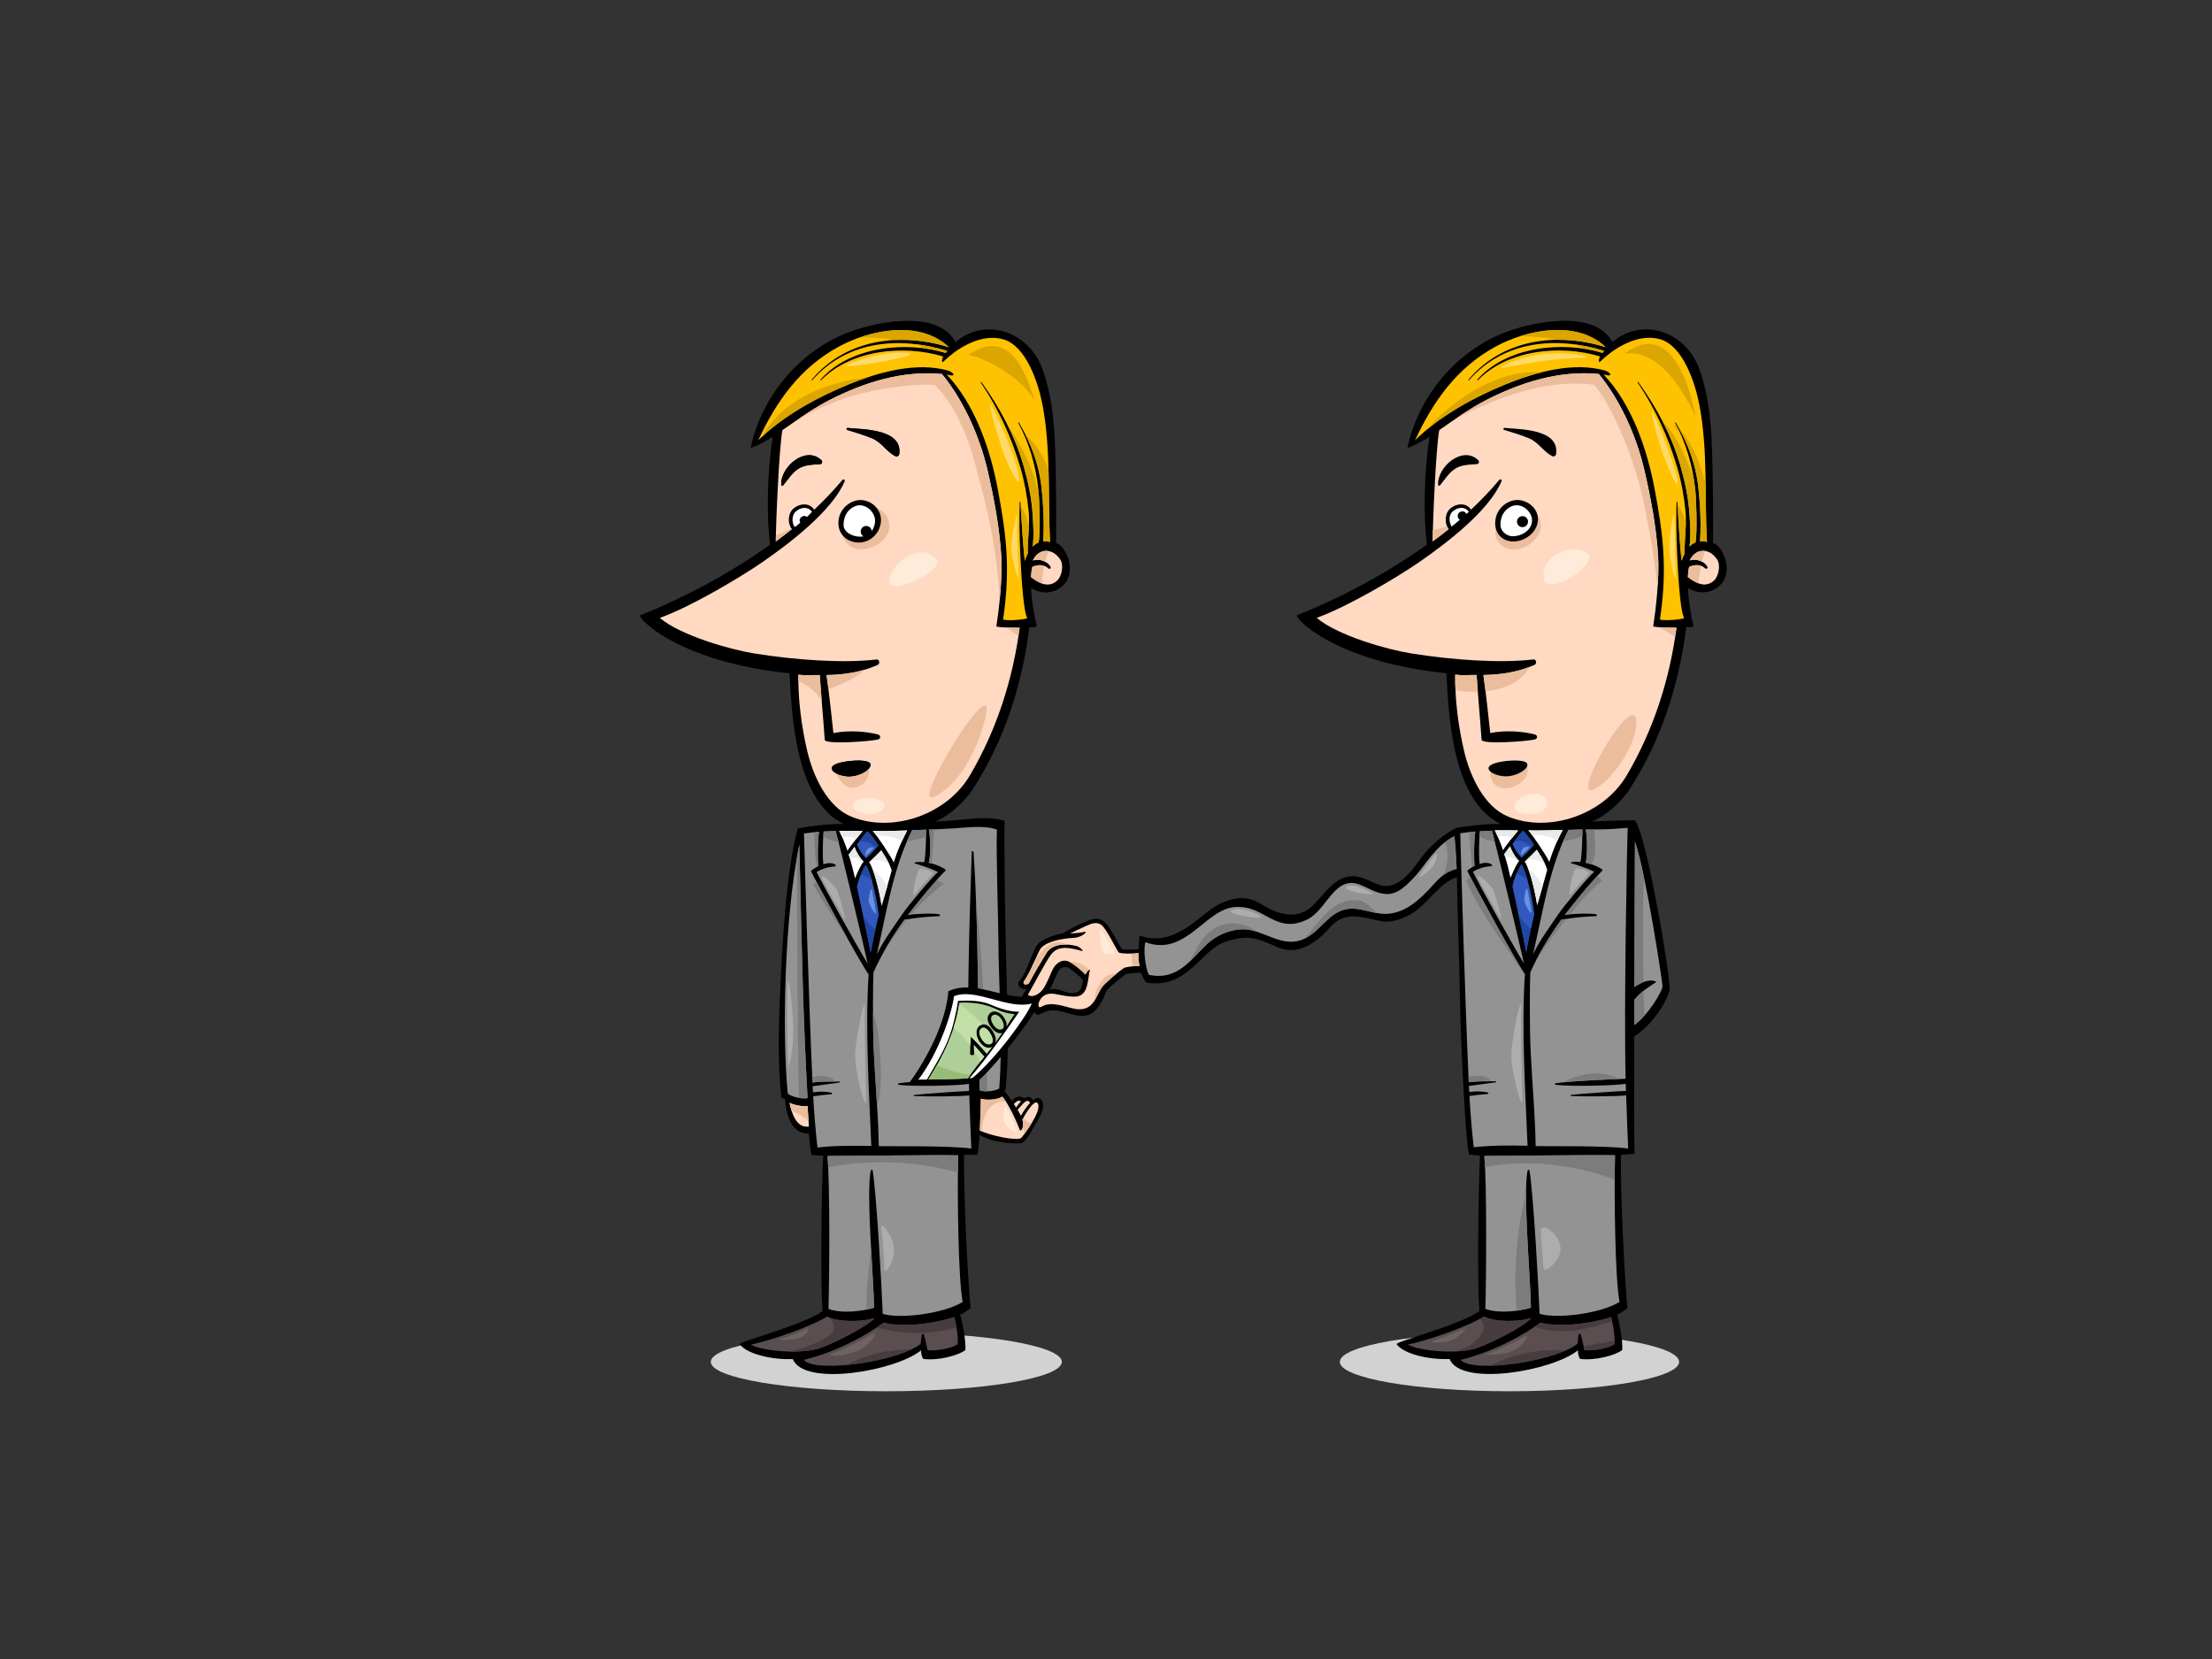 <?xml version="1.0" encoding="utf-8"?>
<!-- Generator: Adobe Illustrator 17.0.0, SVG Export Plug-In . SVG Version: 6.00 Build 0)  -->
<!DOCTYPE svg PUBLIC "-//W3C//DTD SVG 1.1//EN" "http://www.w3.org/Graphics/SVG/1.1/DTD/svg11.dtd">
<svg version="1.1" id="Layer_1" xmlns="http://www.w3.org/2000/svg" xmlns:xlink="http://www.w3.org/1999/xlink" x="0px" y="0px"
	 width="800px" height="600px" viewBox="0 0 800 600" enable-background="new 0 0 800 600" xml:space="preserve">
<rect x="0" y="0" width="800" height="600" fill="#333333" stroke="none"/>
<ellipse fill="#D2D2D2" cx="320.547" cy="492.536" rx="63.485" ry="10.633"/>
<g>
	<path d="M381.967,196.458c0.087-2.285,0.095-25.073-0.486-37.308c-0.408-8.581-1.469-17.1-4.308-25.248
		c-5.022-14.411-21.008-19.211-31.571-10.178c-6.707-12.385-30.243-7.078-40.062-3.008c-17.127,7.098-30.143,23.064-34.019,41.06
		c-0.164,0.761,5.816-2.397,7.92-3.8c-1.995,13.257-2.261,28.378-0.941,39.018c-14.253,10.192-30.839,19.136-46.988,25.525
		c-1.341,0.53,13.096,16.776,54.047,20.988c0.816,16.991,2.541,46.237,19.7,54.574c-0.01-0.002-0.021-0.002-0.031-0.002
		c-5.283-0.381-15.377,1.194-16.771,1.623c-4.272,16.151-5.631,43.58-6.274,58.379c-0.402,9.266-1.158,25.176,0.402,38.874
		c0.303,0.203,1.009,0.503,1.309,0.555c0.761,8.406,3.627,12.539,8.627,12.469c0.405,4.703,0.782,7.67,1.079,7.71
		c1.285,0.175,2.818,0.189,4.116,0.3c-0.589,10.973-1.082,46.478-0.202,56.209c-7.165,5.064-30.57,11.102-29.97,11.956
		c2.342,3.329,10.971,5.671,19.161,5.378c4.139,10.155,37.422,4.237,46.402-3.16c0.019,1.112,0.267,2.354,0.759,3.095
		c5.301,0.741,12.848-1.249,15.287-3.206c0.246-3.698-1.341-11.359-1.921-12.741c1.18-0.572,2.822-1.611,3.769-2.421
		c-0.863-9.122-2.589-40.81-2.327-55.434c1.227-0.119,3.609,0.125,4.83-0.053c0.379-1.702,0.769-6.679,0.792-7.167
		c4.255,2.879,14.218,3.63,15.704,2.749c1.486-0.881,3.419-4.93,4.579-6.806c1.193-1.93,3.314-5.155,2.496-7.593
		c-0.723-2.156-2.073-2-3.514-0.859c-0.868-1.561-2.043-1.434-3.173-0.65c-1.373-1.335-3.486-0.526-4.412,0.97
		c-0.848-1.265-1.733-2.526-2.72-3.669c-0.003-0.004-0.003-0.009-0.007-0.014c0.243-0.224,0.429-0.536,0.471-0.967
		c1.56-15.697,0.434-32.144,0.109-47.908c-0.312-15.192-0.785-44.833-0.472-48.821c-3.506-1.2-8.483-1.153-12.114-0.764
		c-4.604,0.494-8.331,0.741-12.969,1.029c4.094-1.639,10.105-6.408,13.511-11.669c11.463-17.707,17.919-37.821,20.512-58.69
		c0.744,0.036,2.023,0.264,2.638-0.352c-0.792-2.989-2.022-10.287-1.982-13.745c1.057,0.726,2.351,1.128,3.569,1.396
		c3.217,0.71,6.72-0.648,8.719-3.209C389.526,205.395,384.692,196.721,381.967,196.458z"/>
	<path fill="#FFFFFF" d="M311.996,300.537c-0.68,0.851-4.548,5.496-5.498,7.172c-0.842-2.481-1.804-4.906-2.974-7.212
		C306.202,300.447,309.315,300.514,311.996,300.537z"/>
	<path fill="#939393" d="M330.755,312.23c3.51,1.049,6.916,2.31,8.49,3.14c-2.097,1.709-10.8,12.116-13.047,15.431
		c-3.731,5.503-6.613,9.312-9.105,14.437c3.572-15.176,5.744-30.961,12.8-45.009c1.692-0.065,3.383-0.114,5.074-0.165
		c-0.056,2.324-0.071,8.863-0.712,11.79C330.859,311.451,330.553,312.17,330.755,312.23z"/>
	<path fill="#3359BF" d="M313.196,312.84c1.928,2.934,3.787,11.921,4.646,17.962c-1.113,4.62-2.278,9.662-2.942,13.769
		c-1.103-6.011-4.672-22.319-4.995-23.848C310.547,317.634,312.249,313.912,313.196,312.84z"/>
	<path fill="#FFFFFF" d="M309.702,316.561c-0.142,0.341-0.306,0.724-0.461,1.126c-0.668-2.934-1.376-5.703-2.289-8.57
		c0.819-1.073,1.396-1.945,2.081-2.839c0.656,1.861,1.885,3.966,3.246,5.27C311.261,313.13,310.428,314.828,309.702,316.561z"/>
	<path fill="#FFFFFF" d="M314.332,311.767c1.64-1.325,3.583-3.45,4.392-4.217c1.284,2.009,3.179,4.973,3.756,7.301
		c-0.572,2.054-2.915,10.438-3.628,12.708C318.542,325.122,316.666,315.489,314.332,311.767z"/>
	<path fill="#FFFFFF" d="M323.225,311.958c-0.689-1.834-6.197-10.036-7.589-11.44c3.87,0.148,10.158-0.1,12.448-0.166
		C326.128,304.072,324.501,307.782,323.225,311.958z"/>
	<path fill="#E8EBEB" d="M309.825,303.219c0.988-1.234,1.878-2.315,2.171-2.682c-2.681-0.023-5.795-0.09-8.472-0.04
		c0.367,0.723,0.682,1.476,1.009,2.22C306.268,302.435,308.171,302.583,309.825,303.219z"/>
	<path fill="#E8EBEB" d="M312.056,311.939c0.08-0.128,0.142-0.265,0.223-0.391c-1.361-1.304-2.59-3.409-3.246-5.27
		c-0.685,0.895-1.262,1.766-2.081,2.839c0.092,0.292,0.162,0.576,0.251,0.866C309.026,309.945,310.681,310.699,312.056,311.939z"/>
	<path fill="#E8EBEB" d="M321.668,312.714c-0.837-1.824-2.029-3.732-2.944-5.164c-0.689,0.653-2.198,2.287-3.644,3.578
		C317.309,310.645,319.809,311.303,321.668,312.714z"/>
	<path fill="#E8EBEB" d="M315.694,314.687c1.671,4.447,2.912,10.932,3.158,12.872c0.375-1.191,1.197-4.065,1.976-6.823
		C319.618,318.254,317.953,316.039,315.694,314.687z"/>
	<path fill="#E8EBEB" d="M317.211,302.212c2.895-0.109,6.331,0.421,9.011,1.961c0.587-1.283,1.196-2.556,1.862-3.822
		c-2.29,0.067-8.578,0.314-12.448,0.166c0.3,0.303,0.8,0.935,1.392,1.739C317.089,302.242,317.14,302.215,317.211,302.212z"/>
	<path fill="#3359BF" d="M317.687,305.742c-1.148,1.42-3.04,3.502-4.518,4.662c-1.361-1.472-2.498-3.053-3.246-4.969
		c1.129-1.491,2.501-3.435,3.778-4.833C314.63,301.369,316.976,304.597,317.687,305.742z"/>
	<path fill="#2047A1" d="M315.369,335.11c-1.239-1.146-2.268-2.384-3.165-3.695c1.045,4.902,2.159,10.239,2.696,13.156
		c0.413-2.553,1.026-5.469,1.693-8.418C316.159,335.813,315.748,335.459,315.369,335.11z"/>
	<path fill="#2047A1" d="M315.364,318.509c-0.675-2.452-1.416-4.524-2.168-5.669c-0.5,0.567-1.211,1.883-1.866,3.447
		C312.795,316.538,314.159,317.369,315.364,318.509z"/>
	<path fill="#2047A1" d="M316.958,306.607c0.257-0.299,0.516-0.602,0.729-0.865c-0.711-1.144-3.057-4.373-3.987-5.141
		c-0.999,1.095-2.053,2.518-3.007,3.801C312.913,303.953,315.162,304.954,316.958,306.607z"/>
	<path fill="#939393" d="M297.883,300.729c1.454-0.088,2.909-0.159,4.365-0.198c2.478,9.267,10.128,41.451,11.579,48.013
		c-4.268-6.967-16.594-29.208-18.484-33.182c2.144-1.261,4.35-1.837,6.561-2.019c1.396-0.115-0.82-2.019-4.1-0.756
		C297.423,310.065,297.55,303.821,297.883,300.729z"/>
	<path fill="#939393" d="M295.654,415.016c-0.714-6.17-1.2-12.351-1.553-18.541c2.2-0.313,4.4-0.564,6.623-0.733
		c0.266-0.02,0.306-0.466,0.042-0.527c-2.237-0.525-4.491-0.494-6.744-0.184c-0.039-0.729-0.085-1.46-0.12-2.189
		c3.458-0.465,6.564-0.915,9.706-1.324c0.234-0.03,0.209-0.367-0.027-0.365c-3.169,0.022-6.547-0.086-9.735,0.361
		c-1.355-29.832-2.818-81.095-3.078-90.073c1.825-0.268,3.649-0.463,5.474-0.606c-0.523,2.859-0.585,9.861-0.27,12.376
		c-0.842,0.421-2.29,1.392-2.66,1.834c0.958,2.336,18.85,35.03,20.829,37.344c-1.256,20.092,0.189,42.64,0.979,62.075
		C308.593,414.325,302.034,414.287,295.654,415.016z"/>
	<path fill="#5A4E51" d="M271.611,486.29c5.671-1.123,20.686-5.968,27.491-10.109c4.517,2.145,12.906,1.88,17.189,0.5
		c-2.766,3.199-15.055,9.331-20.271,11.088C287.429,490.082,274.323,488.128,271.611,486.29z"/>
	<path fill="#5A4E51" d="M346.379,486.128c-2.281,1.641-7.951,2.505-10.937,2.2c-0.06-0.748-0.947-4.518-1.318-5.661
		c-0.117-0.361-0.703-0.324-0.747,0.065c-0.119,1.021-0.329,2.168-0.405,3.305c-8.354,6.405-37.939,10.731-42.298,5.786
		c11.263-2.697,22.603-8.739,28.822-13.429c9.314,2.102,21.143-0.535,25.599-2.035C345.824,478.524,346.563,483.332,346.379,486.128
		z"/>
	<path fill="#493C3F" d="M299.102,476.181c-0.013,0.008-0.027,0.014-0.037,0.021c3.523,2.127,3.609,5.51-0.639,7.805
		c-4.207,2.275-8.652,4.016-13.286,4.791c3.735,0.109,7.629-0.154,10.88-1.029c5.216-1.756,17.505-7.889,20.271-11.088
		C312.008,478.061,303.618,478.326,299.102,476.181z"/>
	<path fill="#493C3F" d="M343.089,480.852c0.958-0.217,1.91-0.452,2.856-0.701c-0.24-1.498-0.544-2.882-0.85-3.792
		c-4.456,1.5-16.284,4.137-25.599,2.035c-0.796,0.601-1.681,1.224-2.634,1.861C325.677,482.168,334.137,482.874,343.089,480.852z"/>
	<path fill="#493C3F" d="M329.521,488.052c-8.271-0.179-16.214,1.899-23.659,5.644C314.078,492.974,323.613,490.836,329.521,488.052
		z"/>
	<path fill="#939393" d="M319.245,475.144c-0.304-9.047-2.272-43.715-3.636-51.817c-0.062-0.371-0.616-0.277-0.687,0.047
		c-1.777,8.035,1.188,41.349,1.197,49.588c-3.954,1.244-11.597,2.231-16.47,0.434c0.312-10.901,0.56-44.803-0.378-55.306
		c9.571-0.036,38.401-0.415,47.261-0.251c-0.34,13.221-0.01,44.66,1.634,53.043C340.862,475.335,324.865,477.041,319.245,475.144z"
		/>
	<path fill="#FFD9C2" d="M372.457,398.694c0.039,0.059,0.088,0.098,0.133,0.14c-1.262,1.322-2.503,3.173-3.366,4.714
		c-0.355-0.756-0.779-1.478-1.218-2.183c0.601-0.68,1.198-1.367,1.82-2.022C370.565,398.564,371.665,397.468,372.457,398.694z"/>
	<path fill="#FFD9C2" d="M367.637,398.401c0.614-0.415,1.088-0.396,1.613-0.109c-0.686,0.724-1.305,1.573-1.756,2.27
		c-0.083-0.129-0.164-0.265-0.248-0.392c-0.192-0.29-0.388-0.586-0.581-0.881C366.964,398.965,367.272,398.648,367.637,398.401z"/>
	<path fill="#FFD9C2" d="M368.772,408.529c0.422,1.133,1.766-0.946,0.995-3.615c0.444-0.946,4.32-7.814,5.556-5.863
		c1.649,2.602-5.02,11.433-5.935,12.451c-1.185,1.318-11.341-0.764-15.022-2.651c0.172-3.826,0.303-7.655,0.377-11.49
		c1.539,0.509,5.387,0.634,7.785-0.753C365.113,399.76,367.791,405.909,368.772,408.529z"/>
	<path fill="#939393" d="M344.536,299.612c5.184-0.274,11.263-1.265,16.013,0.428c-0.337,8.424,0.476,31.494,0.527,39.791
		c0.112,17.878,1.669,35.99,0.314,53.811c-1.388,1.008-5.396,1.42-7.073,0.661c-0.761-28.344-0.286-57.594-2.233-86.178
		c-0.028-0.425-0.634-0.381-0.648,0.03c-0.906,27.138-1.744,54.694-1.075,82.017c-4.74,0.124-20.438,0.81-25.398,1.643
		c-0.289,0.048-0.269,0.457,0.013,0.5c5.002,0.764,22.229,0.303,25.438-0.324c0.023,0.858,0.061,1.712,0.086,2.569
		c-3.093,0.101-16.395,1.01-19.919,1.448c-0.21,0.027-0.246,0.371-0.017,0.385c3.52,0.215,16.929,0.204,19.991-0.226
		c0.184,5.802,0.683,18.586,0.734,19.214c-7.75-1.082-30.115-0.773-33.467-0.856c-0.153-11.415-1.257-22.745-1.801-34.148
		c-0.452-9.465-0.303-25.4-0.125-28.659c2.899-6.598,6.949-13.22,11.177-19.074c4.565-0.828,9.804-1.241,12.532-1.278
		c0.401-0.006,0.482-0.627,0.078-0.706c-2.421-0.474-9.874-0.121-11.347,0.284c2.253-2.968,9.589-12.113,13.689-16.147
		c0.421-0.415-3.85-2.462-6.149-2.739c0.714-1.672,0.657-10.07,0.037-12.022C338.805,299.953,341.644,299.764,344.536,299.612z"/>
	<path fill="#7C7C7C" d="M334.923,302.478c0.02-0.987,0.031-1.831,0.045-2.413c-1.691,0.051-3.383,0.1-5.074,0.165
		c-0.671,1.335-1.285,2.69-1.872,4.053C330.387,303.976,332.704,303.431,334.923,302.478z"/>
	<path fill="#7C7C7C" d="M303.274,304.498c-0.396-1.564-0.745-2.919-1.026-3.966c-1.456,0.039-2.911,0.109-4.365,0.198
		c-0.055,0.512-0.102,1.129-0.144,1.782C299.278,303.542,301.217,304.147,303.274,304.498z"/>
	<path fill="#7C7C7C" d="M294.586,300.991c-0.025,0.935-0.047,1.872-0.09,2.808c0.295,3.237,0.135,6.544,1.004,9.67
		c0.168-0.097,0.33-0.187,0.472-0.257c-0.315-2.515-0.253-9.517,0.27-12.376C295.691,300.879,295.138,300.937,294.586,300.991z"/>
	<path fill="#7C7C7C" d="M293.77,389.567c0.026,0.648,0.046,1.298,0.076,1.947c2.685-0.376,5.499-0.361,8.215-0.359
		C300.201,388.675,296.615,388.909,293.77,389.567z"/>
	<path fill="#7C7C7C" d="M294.084,319.968c0.02,0.029,0.047,0.043,0.065,0.076c3.722,6.69,8.176,12.954,12.359,19.372
		c-4.041-7.215-8.654-15.664-11.227-20.516C294.869,319.24,294.476,319.603,294.084,319.968z"/>
	<path fill="#7C7C7C" d="M346.432,424.122c0.02-2.357,0.053-4.491,0.1-6.284c-8.86-0.164-37.69,0.216-47.261,0.251
		c0.097,1.085,0.181,2.431,0.254,3.965C314.923,419.416,331.369,419.683,346.432,424.122z"/>
	<path fill="#7C7C7C" d="M314.521,456.371c-0.608,5.725-1.282,11.509-1.14,17.266c1.012-0.205,1.96-0.431,2.738-0.676
		c-0.005-3.739-0.617-12.643-1.119-22.003C314.859,452.764,314.713,454.569,314.521,456.371z"/>
	<path fill="#7C7C7C" d="M337.051,312.3c0.114-4.12,0.564-8.226,0.721-12.344c-0.62,0.025-1.236,0.062-1.86,0.079
		c0.62,1.952,0.677,10.349-0.037,12.022C336.228,312.1,336.63,312.188,337.051,312.3z"/>
	<path fill="#7C7C7C" d="M341.421,319.634c-0.885-0.455-1.756-0.94-2.659-1.353c-3.96,4.454-8.693,10.38-10.426,12.663
		c0.247-0.068,0.672-0.134,1.201-0.195C333.13,326.588,337.087,322.799,341.421,319.634z"/>
	<path fill="#7C7C7C" d="M328.078,332.477c-0.337,0.056-0.674,0.109-1.005,0.168c-2.816,3.9-5.544,8.142-7.916,12.487
		C321.825,340.762,324.795,336.474,328.078,332.477z"/>
	<path fill="#7C7C7C" d="M318.55,386.226c-0.245-6.735-0.799-14.529-2.823-20.092c0.017,4.929,0.101,10.179,0.294,14.244
		c0.31,6.5,0.789,12.977,1.183,19.459C318.55,397.081,318.713,390.751,318.55,386.226z"/>
	<path fill="#7C7C7C" d="M328.914,391.352c5.876-0.538,14.98-0.961,19.713-1.124C342.628,387.289,334.842,388.266,328.914,391.352z"
		/>
	<path fill="#7C7C7C" d="M352.972,325.336c0.9,23.034,0.738,46.289,1.346,68.968c0.668,0.302,1.709,0.413,2.805,0.378
		C356.248,371.536,355.595,348.341,352.972,325.336z"/>
	<path fill="#FFD9C2" d="M350.76,280.458c-8.392,14.228-27.982,20.937-42.848,14.908c-8.74-3.545-13.86-14.703-16.008-23.915
		c-2.029-8.697-3.284-18.319-3.174-27.432c2.94,0.343,4.791,0.06,7.742,0.115c0.448,6.844,1.335,16.403,1.808,23.458
		c0.112,1.69,16.221,0.597,19.295-0.155c1.014-0.248,1.008-1.51,0.01-1.779c-3.979-1.069-10.533-1.681-16.177-0.521
		c-0.361-3.723-1.939-17.748-2.482-20.999c6.498-0.101,12.845-1.109,18.511-3.667c0.929-0.419,0.628-2.081-0.401-1.96
		c-11.929,1.41-28.818,0.284-44.356-2.197c-8.165-1.302-26.328-6.325-34.053-12.838c11.512-4.133,29.326-14.836,36.695-19.895
		c10.132-6.959,25.69-18.833,30.174-29.543c0.209-0.494-0.468-0.878-0.814-0.463c-3.196,3.815-6.626,7.391-10.228,10.779
		c-1.827-2.819-5.457-2.148-7.414-0.494c-2.148,1.816-2.265,5.346-0.681,7.535c-1.888,1.521-3.82,2.99-5.781,4.421
		c0.031-6.913,1.197-33.893,2.385-40.243c5.653-3.917,11.216-7.973,17.443-11.112c12.582-6.341,26.234-10.55,40.256-9.197
		c7.334,8.85,13.528,21.865,16.567,35.092c2.281,9.923,4.253,20.298,4.893,30.668c0.512,8.314-0.903,19.867-1.773,25.582
		c2.052,0.422,7.713,0.437,8.419,0.41C366.301,245.813,360.404,264.11,350.76,280.458z"/>
	<path fill="#FFC200" d="M354.701,138.326c6.344,9.399,11.172,19.876,14.34,30.754c1.484,5.095,2.427,10.315,2.963,15.589
		c0.53,5.234-0.404,10.39-0.31,15.546c-0.431,0.831-0.775,1.733-1.063,2.655c-0.103-0.861-0.199-1.716-0.274-2.548
		c-0.555-6.231-0.938-12.451-1.297-18.698c-0.01-0.183-0.277-0.176-0.281,0.006c-0.106,5.479-0.106,11.723,0.201,18.068
		c0.181,3.737,0.867,20.965,2.566,23.894c-1.645,0.57-6.865,0.979-8.769,0.5c2.823-18.971,1.02-31.354-1.884-47.016
		c-2.648-14.276-8.223-30.84-18.522-41.634c4.169,1.149,2.195-0.929,0.501-1.412c-11.365-3.24-25.168,0.539-36.242,5.107
		c-11.282,4.652-23.574,11.315-32.42,20.125c6.49-13.985,14.911-26.018,28.812-33.71c11.587-6.414,29.741-9.938,40.159,0.027
		c-17.583-5.471-37.35-2.969-49.657,11.788c-0.106,0.128,0.075,0.309,0.187,0.183c12.541-14.353,31.559-16.009,48.875-10.642
		c-0.192,0.243-0.379,0.494-0.567,0.747c-14.595-4.474-34.908-2.252-45.305,9.71c-0.115,0.131,0.072,0.315,0.193,0.189
		c10.802-11.068,29.813-12.983,44.227-8.617c-0.013,0.02-0.028,0.039-0.041,0.059c-0.401,0.64-0.6,2.37-0.003,1.884
		c0.253-0.206,2.812-2.812,6.241-4.923c3.428-2.111,9.356-4.947,15.464-3.252c8.27,2.292,12.694,15.597,14.249,23.742
		c3.169,16.611,1.844,34.281,2.747,49.578c-0.906-0.262-1.741-0.327-2.518-0.252c0.561-6.957-0.203-16.224-0.671-20.144
		c-0.971-8.152-3.963-15.742-8.102-22.802c-0.086-0.144-0.306-0.015-0.225,0.132c4.093,7.514,6.328,15.605,7.279,24.082
		c0.39,3.485,0.784,15.202,0.105,19.137c-0.817,0.34-1.55,0.857-2.192,1.518c0.56-3.904,0.216-8.223-0.017-11.871
		c-0.373-5.823-1.612-11.568-3.21-17.168c-3.152-11.037-8.614-21.2-15.305-30.468C354.834,138.046,354.603,138.179,354.701,138.326z
		"/>
	<path fill="#DBA600" d="M342.587,126.907c-3.848-1.193-7.78-2.014-11.706-2.451c0.638,0.207,1.275,0.416,1.888,0.683
		c0.602,0.263,1.157,0.577,1.71,0.894c2.616,0.36,5.159,0.892,7.54,1.621C342.208,127.401,342.396,127.15,342.587,126.907z"/>
	<path fill="#DBA600" d="M275.415,158.151c8.742-8.251,20.424-14.562,31.216-19.013c2.402-0.991,4.939-1.939,7.546-2.792
		C298.556,138.43,283.507,143.981,275.415,158.151z"/>
	<path fill="#DBA600" d="M350.152,128.392c7.689,1.255,20.091,9.241,24.119,16.698C369.042,127.717,362.126,120.296,350.152,128.392
		z"/>
	<path fill="#DBA600" d="M369.145,182.994c0.337,5.787,0.698,11.553,1.213,17.327c0.075,0.832,0.172,1.687,0.274,2.548
		c0.288-0.923,0.633-1.824,1.063-2.655c-0.061-3.354,0.309-6.709,0.431-10.084C371.505,187.558,370.573,185.08,369.145,182.994z"/>
	<path fill="#DBA600" d="M370.234,163.52c-1.657-3.116-3.65-7.016-6.116-10.344c2.502,4.952,4.59,10.109,6.123,15.477
		c1.598,5.6,2.838,11.345,3.21,17.168c0.233,3.648,0.577,7.967,0.017,11.871c0.643-0.661,1.375-1.179,2.192-1.518
		c0.625-3.621,0.341-13.815-0.011-18.139C374.321,173.024,372.668,168.093,370.234,163.52z"/>
	<path fill="#DBA600" d="M370.839,157.157c2.909,5.81,4.987,11.956,5.764,18.469c0.468,3.92,1.232,13.186,0.671,20.144
		c0.776-0.075,1.612-0.01,2.518,0.252c-0.488-8.282-0.327-17.259-0.577-26.385C377.389,164.85,374.682,160.541,370.839,157.157z"/>
	<path fill="#DBA600" d="M322.62,122.791c0.452,0.06,0.91,0.129,1.368,0.193c6.386-0.27,12.926,0.644,19.194,2.595
		c-8.268-7.908-21.399-7.307-32.262-3.524C314.736,121.955,318.606,122.256,322.62,122.791z"/>
	<path fill="#FFD9C2" d="M382.3,210.015c-3.172,2.846-6.691,0.793-9.424-1.289c0.047-1.291,0.192-2.532,0.466-3.695
		c1.901-0.826,4.201-1.016,5.764,0.522c0.37,0.364,1.106,0.051,0.844-0.497c-0.946-1.989-4.049-3.146-6.422-2.354
		c0.309-0.605,1.493-2.814,3.692-3.343c2.198-0.527,4.532,0.426,6.242,2.99C384.81,204.371,384.02,208.473,382.3,210.015z"/>
	<path fill="#EBBD9C" d="M369.905,407.505c0.214,0.876,0.384,1.764,0.532,2.655c0.708-0.956,1.642-2.289,2.525-3.726
		c-1.069-0.553-2.043-1.26-2.899-2.081c-0.135,0.245-0.245,0.452-0.296,0.561C370.053,405.904,370.046,406.812,369.905,407.505z"/>
	<path fill="#EBBD9C" d="M358.901,399.782c1.446-1.088,3.273-1.724,4.947-1.31c-0.438-0.681-0.88-1.327-1.321-1.865
		c-2.398,1.388-6.246,1.262-7.785,0.753c-0.074,3.836-0.205,7.664-0.377,11.49c0.257,0.132,0.552,0.265,0.867,0.396
		C355.083,405.849,356.148,401.854,358.901,399.782z"/>
	<path fill="#EBBD9C" d="M338.189,139.25c10.712,11.159,14.009,26.358,17.705,40.946c3.125,12.337,5.148,24.768,5.596,37.377
		c0.55-5.371,0.941-11.541,0.632-16.544c-0.639-10.371-2.612-20.745-4.893-30.668c-3.038-13.227-9.233-26.242-16.567-35.092
		c-14.022-1.353-27.675,2.856-40.256,9.197c-4.047,2.041-7.806,4.479-11.5,7.006c4.972-2.785,10.21-5.109,15.452-7.016
		C314.302,140.835,330.258,138.529,338.189,139.25z"/>
	<path fill="#EBBD9C" d="M297.165,253.324c-0.265-3.274-0.515-6.449-0.694-9.189c-2.951-0.055-4.802,0.228-7.742-0.115
		c-0.009,0.785,0.005,1.579,0.016,2.371C292.084,247.69,295,250.236,297.165,253.324z"/>
	<path fill="#EBBD9C" d="M310.714,284.356c3.006-1.509,3.879-4.485,3.773-7.56c-4.256,0.429-8.479,1.269-12.749,1.527
		C303.003,282.047,306.345,286.548,310.714,284.356z"/>
	<path fill="#EBBD9C" d="M280.578,195.819c1.961-1.431,3.893-2.9,5.781-4.421c-0.053-0.074-0.087-0.159-0.137-0.234
		c-1.828,0.911-3.699,1.707-5.61,2.377C280.592,194.438,280.581,195.208,280.578,195.819z"/>
	<path fill="#EBBD9C" d="M305.404,186.692c-2.654,5.145-0.328,12.39,6.684,11.969c4.787-0.287,10.701-4.481,9.373-9.989
		C319.75,181.576,309.491,181.945,305.404,186.692z"/>
	<path fill="#EBBD9C" d="M298.925,244.139c0.159,0.953,0.409,2.846,0.689,5.12c4.579-1.747,9.693-3.709,13.321-7.112
		C308.493,243.487,303.751,244.064,298.925,244.139z"/>
	<path fill="#EBBD9C" d="M368.307,229.997c0.151-0.993,0.331-1.979,0.462-2.976c-0.427,0.016-2.663,0.014-4.819-0.081
		C365.43,227.931,366.867,228.978,368.307,229.997z"/>
	<path fill="#EBBD9C" d="M377.621,204.648c-1.355-0.463-2.916-0.21-4.279,0.382c-0.274,1.163-0.419,2.404-0.466,3.695
		c1.246,0.95,2.654,1.887,4.118,2.362C376.984,208.936,377.19,206.755,377.621,204.648z"/>
	<path fill="#EBBD9C" d="M377.973,203.156c0.354-1.328,0.803-2.615,1.372-3.827c-0.706-0.138-1.423-0.138-2.126,0.03
		c-2.199,0.529-3.383,2.738-3.692,3.343C374.957,202.224,376.645,202.464,377.973,203.156z"/>
	<path d="M306.585,154.773c-0.475-0.045-0.585,0.585-0.134,0.722c2.992,0.907,5.997,1.818,8.894,3.006
		c3.591,1.474,5.245,4.905,8.584,6.517c0.574,0.28,1.211-0.212,1.291-0.782C326.486,155.127,312.277,155.324,306.585,154.773z"/>
	<path d="M297.081,166.446c-5.63-5.411-14.853,2.325-14.535,8.908c0.016,0.334,0.454,0.459,0.662,0.215
		c1.82-2.113,3.076-4.454,5.496-6.014c2.313-1.494,5.238-1.494,7.901-1.69C297.329,167.811,297.579,166.923,297.081,166.446z"/>
	<path d="M314.394,275.781c-1.996-1.493-12.466-0.531-13.492,1.631c-0.811,1.715,3.267,3.591,6.763,3.351
		C312.17,280.458,316.264,277.181,314.394,275.781z"/>
	<path fill="#FFEBD9" d="M321.709,210.604c0-7.223,11.75-15.05,17.016-8.203C341.764,206.349,321.709,215.465,321.709,210.604z"/>
	<path fill="#FFEBD9" d="M310.468,289.303c4.253-2.127,12.762,0.608,8.204,3.949C314.113,296.593,304.39,292.341,310.468,289.303z"
		/>
	<path fill="#FFEBD9" d="M364.221,401.027c1.236,2.199,2.889,6.173,3.414,7.88c0.502,1.632-3.94-1.183-4.465-3.153
		C362.645,403.785,363.039,398.927,364.221,401.027z"/>
	<path fill="#ADADAD" d="M297.553,318.274c1.359,2.77,6.454,11.428,7.718,13.951c1.263,2.525-1.633-8.311-2.523-10.241
		C301.858,320.054,295.55,314.192,297.553,318.274z"/>
	<path fill="#ADADAD" d="M337.262,316.194c-1.427,1.543-4.676,4.824-6.383,7.272c-1.707,2.449,0.667-9.426,1.928-9.351
		C334.069,314.19,338.153,315.229,337.262,316.194z"/>
	<path fill="#ADADAD" d="M312.801,364.193c-0.259,8.311,0.321,27.939,0.48,33.526c0.159,5.588-4.47-10.697-3.991-17.242
		C309.769,373.932,312.96,359.083,312.801,364.193z"/>
	<path fill="#ADADAD" d="M348.563,363.399c-0.165,3.83-0.318,9.897-0.478,11.813c-0.161,1.916-7.664-1.116-7.504-3.511
		C340.74,369.306,348.722,359.727,348.563,363.399z"/>
	<path fill="#ADADAD" d="M318.708,444.338c0.824,6.046,0.958,11.336,1.118,14.529c0.129,2.571,3.83-2.395,3.511-7.185
		C323.018,446.894,318.23,440.826,318.708,444.338z"/>
	<path fill="#FFDA66" d="M306.515,131.846c4.429-2.013,13.724-4.855,21.758-4.184C336.307,128.332,300.993,134.356,306.515,131.846z
		"/>
	<path fill="#FFDA66" d="M359.075,147.585c2.192,4.255,8.202,17.24,9.373,24.436c1.171,7.197-4.688-5.19-6.361-10.545
		C360.414,156.121,356.229,142.061,359.075,147.585z"/>
	<path fill="#FFDA66" d="M367.944,187.09c-0.224,5.184,0.167,16.236,0.502,20.754c0.335,4.518-2.677-5.691-2.677-10.21
		C365.769,193.114,368.111,183.241,367.944,187.09z"/>
	<path fill="#6594E0" d="M313.292,309.359c0.764-0.655,2.368-2.134,2.605-2.607c0.237-0.472-1.539-0.355-2.131,0.237
		C313.174,307.581,312.463,310.07,313.292,309.359z"/>
	<path fill="#6594E0" d="M315.4,322.165c0.321,1.686,1.205,6.027,1.407,7.834c0.201,1.807-2.611-2.812-2.611-4.318
		C314.195,324.174,314.998,320.055,315.4,322.165z"/>
	<path fill="#6E6361" d="M301.135,489.469c3.47-1.085,11.701-5.485,14.383-7.071c2.681-1.585-0.365,3.656-4.266,5.607
		C305.157,491.053,297.235,490.688,301.135,489.469z"/>
	<path fill="#6E6361" d="M282.485,484.227c2.454-0.68,7.803-2.925,9.387-3.656c1.584-0.731-0.245,2.56-3.048,3.413
		C286.021,484.837,280.29,484.836,282.485,484.227z"/>
	<path fill="#EBBD9C" d="M356.226,260.262c-2.791,10.763-8.78,23.15-18.36,27.939C328.287,292.99,361.814,238.709,356.226,260.262z"
		/>
</g>
<path fill="#939393" d="M289.09,305.469c0.3,14.334,1.124,47.084,1.305,52.962c0.321,10.425,0.968,25.918,1.67,38.693
	c-2.034,0.463-5.946-0.46-7.164-1.678C282.875,374.356,283.548,332.506,289.09,305.469z"/>
<path fill="#7C7C7C" d="M290.396,358.43c-0.181-5.877-1.005-38.628-1.305-52.962c-0.324,1.584-0.631,3.224-0.923,4.903
	c0.176,6.941,0.181,72.652,0.779,86.691c1.146,0.199,2.288,0.249,3.119,0.06C291.364,384.348,290.717,368.856,290.396,358.43z"/>
<path fill="#FFD9C2" d="M285.541,398.851c2.082,0.949,4.905,1.411,6.525,1.111c0.154,2.674,0.326,5.199,0.499,7.47
	C288.024,408.093,286.336,402.676,285.541,398.851z"/>
<path fill="#EBBD9C" d="M292.413,405.365c-0.12-1.704-0.238-3.512-0.347-5.402c-1.62,0.3-4.443-0.162-6.525-1.111
	c0.184,0.885,0.419,1.855,0.724,2.817C288.502,402.552,290.513,403.857,292.413,405.365z"/>
<path fill="#FFFFFF" d="M289.451,188.932c-0.431,0.547-1.367,1.286-1.974,1.669c-0.798-0.735-1.243-3.101-0.35-4.753
	c0.963-1.787,4.706-3.402,6.543-0.738c-0.067,0.131-1.655,1.743-1.829,1.847C290.475,185.819,288.464,187.642,289.451,188.932z"/>
<path d="M309.019,181.193c-3.028,0.998-4.929,3.463-5.522,5.787c-1.191,4.663,1.493,8.523,5.954,9.163
	c4.25,0.61,8.581-2.395,9.134-7.286C319.174,183.647,313.817,179.611,309.019,181.193z"/>
<path fill="#FFFFFF" d="M316.418,189.209c-0.582,3.342-2.976,5.438-6.735,4.757c-2.259-0.41-4.59-1.86-4.59-4.091
	c0-1.696,0.399-4.989,3.892-6.685C312.697,181.385,317.092,185.333,316.418,189.209z"/>
<path d="M306.585,154.773c-0.475-0.045-0.585,0.585-0.134,0.722c2.992,0.907,5.997,1.818,8.894,3.006
	c3.591,1.474,5.245,4.905,8.584,6.517c0.574,0.28,1.211-0.212,1.291-0.782C326.486,155.127,312.277,155.324,306.585,154.773z"/>
<circle cx="313.286" cy="192.22" r="1.995"/>
<path d="M297.081,166.446c-5.63-5.411-14.853,2.325-14.535,8.908c0.016,0.334,0.454,0.459,0.662,0.215
	c1.82-2.113,3.076-4.454,5.496-6.014c2.313-1.494,5.238-1.494,7.901-1.69C297.329,167.811,297.579,166.923,297.081,166.446z"/>
<path d="M314.394,275.781c-1.996-1.493-12.466-0.531-13.492,1.631c-0.811,1.715,3.267,3.591,6.763,3.351
	C312.17,280.458,316.264,277.181,314.394,275.781z"/>
<g>
	<path d="M342.991,358.49c-0.791,10.893-7.588,24.244-14.236,33.283c5.276,0.195,17.289,0.316,24.181-0.295
		c3.453-1.914,20.972-22.455,24.838-32.36C366.045,364.286,353.869,353.459,342.991,358.49z"/>
	<path fill="#AECF97" d="M335.752,390.42c5.438-8.709,9.728-17.417,11.23-27.82c4.654-0.118,8.807,0.179,13.797,2.585
		c1.801,0.868,3.851,1.407,6.159,1.585c-1.127,1.649-1.885,2.923-2.962,4.598c0.14-0.526,0.131-1.254-0.138-1.932
		c-0.583-1.474-1.487-2.634-2.744-3.232c-1.065-0.51-2.548-0.702-3.511,0.809c-0.961,1.51,0.033,3.406,0.858,4.498
		c1.188,1.567,2.578,2.527,4.052,2.058c-0.878,1.325-2.629,3.756-2.641,3.772c0.334-0.742,0.48-1.475,0.034-2.671
		c-0.784-2.1-2.75-5.093-5.294-3.897c-1.057,0.496-1.495,1.702-1.467,2.765c0.021,0.853,0.367,2.571,1.846,4.152
		c1.478,1.582,3.129,1.422,3.815,0.961c-0.646,0.814-1.291,1.628-1.947,2.437c-0.677-1.052-4.486-4.953-5.705-6.23
		c-0.28,2.342-0.215,4.939-0.28,6.472c0.327,0.332,1.043,0.399,1.434,0.067c0.053-1.13-0.042-2.335-0.065-3.464
		c0.206,0.248,3.712,4.187,3.76,4.216c-2.061,2.551-4.089,5.131-5.924,7.852C345.934,390.295,339.987,390.377,335.752,390.42z"/>
	<path fill="#96BD78" d="M338.805,385.255c-0.97,1.729-1.982,3.448-3.053,5.165c4.235-0.042,10.182-0.125,14.306-0.421
		c0.248-0.368,0.524-0.718,0.779-1.08C346.68,388.117,342.629,387.033,338.805,385.255z"/>
	<path fill="#AECF97" d="M362.602,372.069c-1.236,0.948-2.744-0.471-3.3-1.334c-0.654-1.016-1.237-2.423-0.584-3.232
		c0.882-1.096,2.339-0.387,3.163,0.634C362.707,369.155,363.616,371.293,362.602,372.069z"/>
	<path fill="#AECF97" d="M358.752,377.232c-0.677,0.729-2.063,0.701-3.162-0.667c-1.101-1.369-1.96-3.301-0.895-4.424
		c1.066-1.124,2.373-0.068,3.337,1.439C358.994,375.089,359.338,376.6,358.752,377.232z"/>
	<path fill="#C2E0A6" d="M354.971,377.688c-1.479-1.581-1.824-3.299-1.846-4.152c-0.028-1.063,0.41-2.269,1.467-2.765
		c0.34-0.161,0.666-0.222,0.984-0.242c-0.752-0.764-1.524-1.509-2.323-2.223c-1.899-1.695-4.029-3.773-6.356-5.198
		c-0.463,2.992-1.17,5.837-2.052,8.59c2.242,1.898,4.281,4.088,6.075,6.474c0.028-1.073,0.083-2.22,0.214-3.315
		c1.219,1.277,5.028,5.178,5.705,6.23c0.657-0.809,1.302-1.622,1.947-2.437C358.1,379.11,356.449,379.271,354.971,377.688z"/>
	<path fill="#C2E0A6" d="M355.983,382.147c-0.048-0.028-3.554-3.968-3.76-4.216c0.014,0.703,0.045,1.429,0.062,2.156
		c0.832,1.243,1.605,2.523,2.296,3.836C355.05,383.332,355.509,382.733,355.983,382.147z"/>
	<path fill="#C2E0A6" d="M358.752,377.232c-0.677,0.729-2.063,0.701-3.162-0.667c-1.101-1.369-1.96-3.301-0.895-4.424
		c1.066-1.124,2.373-0.068,3.337,1.439C358.994,375.089,359.338,376.6,358.752,377.232z"/>
	<path fill="#FFFFFF" d="M351.709,389.858c-0.341,0.036-0.708,0.068-1.092,0.098c6.517-7.488,12.4-15.946,18.001-24.069
		c-2.934,0.134-6.811-0.999-10.279-2.527c-3.514-1.55-8.067-1.594-11.831-1.381c-0.675,4.298-1.848,9.625-3.543,13.887
		c-1.895,4.763-5.115,10.109-7.728,14.56c-1.241,0.013-2.319,0.02-3.112,0.033c7.31-9.473,12.138-23.96,12.9-30.158
		c7.849-3.192,19.507,5.01,28.129,2.622C371.382,367.535,360.096,382.961,351.709,389.858z"/>
</g>
<path fill="#ADADAD" d="M284.897,355.825c-0.365,5.638-0.183,20.962,0.182,28.8c0.204,4.373,2.005-7.292,1.823-12.759
	C286.72,366.398,285.262,350.175,284.897,355.825z"/>
<path fill="#D2D2D2" d="M607.277,492.536c0,5.873-27.467,10.633-61.349,10.633c-33.889,0-61.355-4.76-61.355-10.633
	c0-5.873,27.466-10.633,61.355-10.633C579.81,481.903,607.277,486.663,607.277,492.536z"/>
<path d="M619.525,196.441c0.088-2.285,0.095-25.073-0.486-37.308c-0.407-8.581-1.469-17.1-4.308-25.248
	c-5.021-14.41-21.007-19.21-31.57-10.177c-6.707-12.385-30.244-7.078-40.062-3.008c-17.127,7.099-30.143,23.064-34.018,41.06
	c-0.164,0.761,5.815-2.396,7.919-3.799c-1.996,13.257-2.261,28.378-0.941,39.018c-14.253,10.193-30.839,19.136-46.988,25.525
	c-1.341,0.53,13.096,16.776,54.047,20.988c0.816,16.991,2.542,46.237,19.699,54.574c-0.009-0.002-0.019-0.002-0.031-0.002
	c-4.24-0.306-13.44,0.808-15.712,1.274c-3.687,1.344-9.648,6.247-12.986,10.778c-2.71,3.676-5.752,8.26-10.321,9.926
	c-3.632,1.327-6.722-0.856-9.828-2.117c-8.867-3.598-12.989,2.956-18.377,8.81c-3.787,4.114-9.559,6.534-19.9,0
	c-5.011-3.166-10.488-2.074-15.826,0.876c-5.805,3.207-15.04,15.294-27.658,10.767c-0.318,1.594-0.24,3.409-0.366,4.931
	c-2.32,0.234-5.166,0.125-5.881,0.038c-0.337-0.041-1.893-3.09-2.809-4.646c-1.211-2.052-2.51-4.772-4.733-5.996
	c-1.444-0.795-3.223-0.365-4.627,0.158c-2.809,1.041-6.858,3.101-9.415,4.683c-2.818,0.448-8.192,2.309-9.467,4.523
	c-1.457,2.527-2.63,6.261-3.84,8.836c-0.814,1.734-1.709,3.055-2.524,4.155c-1.052,1.42,1.309,3.148,2.734,2.577
	c-0.576,1.028-0.97,1.376-1.524,2.524c-1.139,2.356,3.745,1.542,4.922,1.224c-1.721,2.667-0.452,6.402,1.223,5.536
	c1.992-1.031,3.529-1.611,5.176-1.553c3.034,0.108,7.129,1.992,10.179,2.07c4.868,0.126,7.241-4.656,8.799-8.798
	c0.441-1.176,5.59-5.196,7.245-6.385c0.393-0.137,3.591-0.449,5.349-0.517c0.315,0.95,1.361,2.897,1.896,3.624
	c15.042,2.458,19.772-11.748,28.637-14.751c8.29-2.808,11.666-1.243,18.899,1.973c5.196,2.309,11.902,1.01,19.013-7.238
	c5.212-6.045,11.788-3.589,18.115-2.243c4.189,0.89,9.127-1.11,12.58-3.469c4.584-3.128,9.619-10.911,15.164-12.334
	c0.113,11.824,0.903,30.589,1.035,41.113c0.238,18.941,2.369,58.991,3.44,59.136c1.285,0.174,2.58,0.313,3.88,0.424
	c-0.59,10.973-1.083,46.477-0.204,56.209c-7.164,5.064-30.569,11.102-29.97,11.956c2.342,3.329,10.971,5.671,19.161,5.378
	c4.14,10.155,37.422,4.237,46.404-3.16c0.018,1.112,0.266,2.354,0.758,3.095c5.3,0.741,12.848-1.249,15.287-3.206
	c0.247-3.698-1.342-11.359-1.921-12.741c1.181-0.572,2.823-1.611,3.77-2.421c-0.864-9.122-2.589-40.81-2.328-55.434
	c1.227-0.119,4.869-0.245,4.89-0.351c-0.118-7.147-0.119-23.669-0.076-42.49c5.973-3.617,11.828-12.131,12.759-16.921
	c0.617-3.177-8.221-55.938-12.487-61.229c-3.01,0.074-11.698,0.232-15.486,0.468c4.094-1.639,10.104-6.408,13.51-11.669
	c11.465-17.707,17.919-37.821,20.513-58.69c0.743,0.036,2.023,0.264,2.638-0.353c-0.793-2.989-2.023-10.286-1.981-13.745
	c1.056,0.727,2.35,1.129,3.568,1.397c3.217,0.709,6.719-0.648,8.718-3.209C627.085,205.378,622.25,196.703,619.525,196.441z
	 M379.49,357.95c1.26-1.467,2.66-6.425,3.983-7.56c0.811-0.695,2.256-0.86,3.293-0.188c1.571,1.018,4.097,3.215,4.958,4.314
	c-0.506,2.649-0.682,4.401-3.633,4.654C385.493,359.393,382.169,356.817,379.49,357.95z"/>
<path fill="#939393" d="M518.398,319.946c-4.526,5.064-9.851,10.136-16.582,10.549c-5.213,0.32-10.226-2.786-15.28-1.605
	c-5.596,1.308-8.33,6.539-13.045,9.638c-7.383,4.857-13.406-0.104-20.38-1.974c-5.031-1.347-11.099,0.463-15.316,3.802
	c-6.118,4.845-10.861,14.66-22.272,12.205c-1.319-2.471-2.072-9.085-1.275-11.793c14.746,5.458,21.763-12.393,32.791-12.761
	c5.893-0.196,8.845,2.37,12.979,4.393c4.799,2.348,8.293,2.214,12.448,0.309c4.214-1.931,6.811-6.712,9.874-9.979
	c7.256-7.74,11.496,0.054,18.832,0.604c4.53,0.34,8.187-3.765,11.163-7.019c2.775-3.035,7.017-10.672,13.681-13.882
	c0.417,3.662,0.601,8.105,0.808,11.793C523.205,315.077,520.842,317.213,518.398,319.946z"/>
<path fill="#7C7C7C" d="M522.794,314.349c-0.238,0.747-0.518,1.467-0.81,2.178c1.398-1.051,2.945-1.855,4.839-2.301
	c-0.207-3.688-0.391-8.131-0.808-11.793c-1.188,0.572-2.298,1.289-3.337,2.093C523.769,307.675,523.751,311.331,522.794,314.349z"/>
<path fill="#7C7C7C" d="M434.103,340.9c-1.396,2.215-2.609,4.69-4.006,7.019c2.731-2.535,5.091-5.499,7.698-7.563
	c4.217-3.34,10.285-5.15,15.316-3.802c0.532,0.141,1.055,0.307,1.576,0.478C447.648,331.987,439.067,333.021,434.103,340.9z"/>
<path fill="#7C7C7C" d="M491.432,325.637c-7.611-1.174-12.769,5.451-16.974,10.692c-0.752,0.938-1.629,2.066-2.617,3.119
	c0.544-0.26,1.093-0.553,1.651-0.921c4.715-3.099,7.449-8.33,13.045-9.638c3.858-0.901,7.692,0.692,11.611,1.356
	C495.997,328.573,494.338,326.085,491.432,325.637z"/>
<path fill="#939393" d="M601.277,356.558c0.132,1.729-5.323,10.776-10.22,14.14c0.007-3.003,0.016-6.051,0.025-9.114
	c2.345-2.898,5.004-4.494,7.849-6.351c0.287-0.187-2.311-2.002-7.835,1.724c0.071-21.469,0.165-40.154,0.202-52.551
	C595.278,315.696,601.103,354.286,601.277,356.558z"/>
<path fill="#7C7C7C" d="M594.331,353.63c-0.053-12.1-0.317-24.398,0.193-36.58c-1.114-5.264-2.226-9.813-3.224-12.644
	c-0.037,12.397-0.131,31.082-0.202,52.551c1.23-0.829,2.305-1.374,3.245-1.732C594.338,354.693,594.332,354.16,594.331,353.63z"/>
<path fill="#FFD9C2" d="M406.961,349.905c-1.081,0.216-7.284,5.669-8.241,6.866c-0.959,1.199-2.016,4.022-3.389,5.868
	c-1.69,2.272-4.203,2.725-6.927,2.153c-3.804-0.799-8.197-2.767-11.746-0.697c-1.747,1.018-1.433-2.62,1.138-4.127
	c1.073-0.628,2.502-0.722,3.667-0.5c2.667,0.506,4.981,1.029,7.319,0.981c5.08-0.098,4.517-6.497,5.413-9.778
	c0.077-0.281-1.277,0.602-1.642,1.835c-1.094-1.397-4.836-4.403-6.311-4.876c-2.214-0.708-3.988,0.604-5.128,2.3
	c-0.921,1.372-2.7,6.666-4.379,8.419c-2.695,2.806-5.286,1.843-4.843,1.166c0.721-1.098,6.678-12.43,8.259-14.342
	c2.109-2.552,4.771-3.105,11.204-1.221c0.714,0.209-0.627-1.484-2.097-1.827c-6.654-1.553-9.64,0.671-10.729,2.468
	c-2.217,3.659-4.202,6.804-6.492,11.204c-1.414,0.633-2.441,0.003-1.578-1.14c2.027-2.677,4.462-9.114,5.661-11.188
	c1.631-2.823,7.557-4.053,12.367-4.294c2.848-0.141,5.222-2.507,3.673-2.139c-1.268,0.302-3.742,0.523-5.115,0.593
	c1.785-0.961,3.846-1.853,5.753-2.74c1.696-0.788,3.733-1.656,5.453-0.443c2.043,1.44,5.8,9.754,6.486,10.094
	c0.657,0.324,5.153,0.575,6.993,0.098c-0.047,1.594,0.08,3.218,0.39,4.74C411.073,349.298,409.462,349.41,406.961,349.905z"/>
<path fill="#EBBD9C" d="M409.587,349.488c1.072-0.125,1.916-0.158,2.532-0.109c-0.31-1.522-0.436-3.146-0.39-4.74
	c-0.619,0.161-1.545,0.233-2.519,0.254C409.222,346.438,409.356,347.967,409.587,349.488z"/>
<path fill="#EBBD9C" d="M378.529,344.594c0.904-1.492,3.152-3.246,7.684-2.92c-0.738-0.34-1.474-0.664-2.231-0.809
	c-3.163-0.611-5.755,1.335-7.615,3.65c-0.856,1.065-1.609,2.188-2.319,3.335c-1.001,2.212-2.142,4.663-3.204,6.261
	c-0.219,0.512-0.44,1.022-0.648,1.541c0.192,0.434,0.932,0.552,1.84,0.146C374.327,351.398,376.311,348.253,378.529,344.594z"/>
<path fill="#EBBD9C" d="M398.94,354.167c-1.202,1.414-2.121,3.044-2.663,4.827c-0.34,1.112-0.58,2.243-0.767,3.383
	c1.286-1.841,2.295-4.46,3.21-5.605c0.58-0.727,3.089-3.015,5.216-4.754C402.075,352.161,400.31,352.555,398.94,354.167z"/>
<path fill="#EBBD9C" d="M392.554,352.506c0.24-0.811,0.9-1.461,1.308-1.739c-1.874-2.094-4.375-3.146-7.188-2.947
	C388.338,348.613,391.55,351.224,392.554,352.506z"/>
<path fill="#7C7C7C" d="M594.387,358.364c-1.156,0.91-2.262,1.933-3.305,3.22c-0.009,3.064-0.018,6.112-0.025,9.114
	c1.227-0.843,2.49-2.042,3.69-3.394C594.551,364.318,594.442,361.332,594.387,358.364z"/>
<path fill="#5A4E51" d="M509.169,486.273c5.672-1.123,20.687-5.968,27.493-10.109c4.517,2.145,12.906,1.881,17.188,0.501
	c-2.765,3.199-15.054,9.331-20.271,11.088C524.988,490.065,511.883,488.111,509.169,486.273z"/>
<path fill="#5A4E51" d="M583.938,486.111c-2.281,1.641-7.952,2.505-10.937,2.2c-0.06-0.748-0.946-4.518-1.318-5.661
	c-0.117-0.361-0.703-0.324-0.747,0.065c-0.119,1.021-0.329,2.167-0.406,3.305c-8.354,6.405-37.939,10.731-42.298,5.786
	c11.263-2.698,22.604-8.739,28.823-13.429c9.313,2.102,21.142-0.535,25.598-2.035C583.383,478.507,584.122,483.315,583.938,486.111z
	"/>
<path fill="#493C3F" d="M536.661,476.164c-0.475,0.289-0.995,0.58-1.541,0.873c4.607,4.33-3.101,10.408-8.05,11.433
	c-0.694,0.143-1.389,0.245-2.081,0.326c3-0.042,5.999-0.346,8.589-1.043c5.217-1.756,17.506-7.889,20.271-11.088
	C549.567,478.044,541.178,478.309,536.661,476.164z"/>
<path fill="#493C3F" d="M572.964,480.615c3.41-0.759,6.758-1.743,10.106-2.733c-0.134-0.582-0.275-1.121-0.415-1.539
	c-4.456,1.5-16.285,4.137-25.598,2.035c-0.666,0.502-1.402,1.022-2.18,1.55C560.775,481.62,566.756,481.997,572.964,480.615z"/>
<path fill="#493C3F" d="M572.768,487.014c0.125,0.59,0.216,1.078,0.234,1.297c2.985,0.306,8.656-0.558,10.937-2.2
	c0.025-0.39,0.028-0.827,0.022-1.28C580.245,485.616,576.429,485.962,572.768,487.014z"/>
<path fill="#493C3F" d="M538.975,493.929c8.602-0.187,20.134-2.401,27.25-5.505C557.347,487.729,547.138,489.56,538.975,493.929z"/>
<path fill="#939393" d="M556.804,475.127c-0.305-9.047-2.272-43.715-3.636-51.817c-0.062-0.371-0.616-0.278-0.687,0.047
	c-1.777,8.035,1.188,41.35,1.197,49.587c-3.955,1.245-11.596,2.232-16.469,0.435c0.311-10.9,0.559-44.803-0.379-55.306
	c9.57-0.036,38.401-0.415,47.262-0.251c-0.341,13.221-0.012,44.66,1.633,53.043C578.421,475.318,562.424,477.024,556.804,475.127z"
	/>
<path fill="#7C7C7C" d="M583.975,426.61c0.015-3.366,0.054-6.381,0.116-8.789c-8.861-0.164-37.692,0.216-47.262,0.251
	c0.098,1.093,0.181,2.452,0.256,4.002C552.46,419.15,568.954,421.074,583.975,426.61z"/>
<path fill="#7C7C7C" d="M551.914,431.694c-3.505,13.376-4.552,28.173-3.397,42.334c1.978-0.265,3.797-0.655,5.161-1.084
	C553.67,466.502,551.854,444.725,551.914,431.694z"/>
<path fill="#939393" d="M568.123,396.377c-0.229-0.014-0.193-0.358,0.016-0.385c3.523-0.438,16.826-1.347,19.92-1.449
	c-0.025-0.856-0.063-1.71-0.086-2.568c-3.209,0.627-20.436,1.089-25.437,0.324c-0.283-0.043-0.302-0.452-0.013-0.5
	c4.96-0.832,20.657-1.518,25.397-1.643c-0.626-25.61,0.515-86.146,0.775-90.761c-2.182,0.158-4.386,0.378-6.539,0.474
	c-2.894,0.129-5.791,0.067-8.682,0.15c0.62,1.952,0.675,10.349-0.039,12.022c2.301,0.277,6.571,2.325,6.15,2.74
	c-4.1,4.035-11.437,13.179-13.688,16.147c1.472-0.405,8.925-0.758,11.346-0.284c0.405,0.079,0.323,0.7-0.077,0.706
	c-2.729,0.037-7.967,0.451-12.531,1.278c-4.23,5.854-8.279,12.476-11.178,19.074c-0.177,3.258-0.327,19.194,0.125,28.658
	c0.544,11.403,1.648,22.733,1.801,34.149c3.352,0.083,25.717-0.226,33.467,0.856c-0.052-0.628-0.55-13.412-0.735-19.214
	C585.05,396.581,571.642,396.592,568.123,396.377z"/>
<path fill="#7C7C7C" d="M575.671,312.613c0.016-0.048,0.015-0.095,0.04-0.143c1.908-3.702,1.093-8.298,0.815-12.492
	c-1.017,0.008-2.036,0.011-3.053,0.041c0.62,1.952,0.675,10.349-0.039,12.022C574.075,312.118,574.867,312.335,575.671,312.613z"/>
<path fill="#7C7C7C" d="M565.443,391.435c5.666-0.573,15.339-1.032,20.453-1.215C579.354,387.093,571.692,387.785,565.443,391.435z"
	/>
<path fill="#7C7C7C" d="M565.077,334.129c0.483-0.604,0.965-1.21,1.449-1.814c-0.64,0.097-1.272,0.201-1.893,0.313
	c-3.416,4.731-6.706,9.963-9.375,15.277C558.218,343.105,561.55,338.546,565.077,334.129z"/>
<path fill="#7C7C7C" d="M579.513,318.456c-0.619-0.555-1.236-1.115-1.828-1.701c-4.164,4.511-9.854,11.62-11.791,14.172
	c0.357-0.098,1.068-0.193,1.968-0.273C571.41,326.258,575.092,321.996,579.513,318.456z"/>
<path fill="#FFD9C2" d="M588.319,280.441c-8.392,14.228-27.983,20.937-42.848,14.909c-8.74-3.546-13.861-14.703-16.01-23.915
	c-2.027-8.697-3.282-18.319-3.174-27.432c2.94,0.343,4.792,0.06,7.742,0.115c0.448,6.844,1.334,16.403,1.808,23.458
	c0.113,1.69,16.221,0.597,19.295-0.155c1.014-0.248,1.007-1.51,0.009-1.779c-3.978-1.069-10.532-1.681-16.176-0.521
	c-0.361-3.723-1.939-17.748-2.482-20.999c6.498-0.101,12.845-1.109,18.511-3.667c0.93-0.419,0.628-2.081-0.402-1.96
	c-11.927,1.41-28.818,0.284-44.354-2.197c-8.165-1.302-26.329-6.325-34.054-12.838c11.513-4.133,29.326-14.836,36.695-19.895
	c10.132-6.96,25.69-18.834,30.174-29.543c0.208-0.495-0.468-0.878-0.814-0.463c-3.197,3.815-6.627,7.391-10.229,10.779
	c-1.826-2.819-5.457-2.148-7.412-0.494c-2.149,1.816-2.265,5.346-0.681,7.535c-1.889,1.521-3.821,2.99-5.782,4.421
	c0.031-6.913,1.199-33.893,2.385-40.243c5.654-3.917,11.216-7.973,17.443-11.112c12.582-6.341,26.234-10.55,40.257-9.197
	c7.333,8.85,13.528,21.864,16.566,35.091c2.281,9.924,4.253,20.298,4.893,30.669c0.513,8.314-0.903,19.867-1.773,25.582
	c2.051,0.422,7.713,0.436,8.419,0.411C603.859,245.795,597.964,264.093,588.319,280.441z"/>
<path fill="#EBBD9C" d="M534.477,250.195c-0.169-2.153-0.324-4.218-0.446-6.077c-2.951-0.055-4.802,0.228-7.742-0.115
	c-0.024,1.881,0.027,3.788,0.116,5.701C529.087,250.085,531.814,250.27,534.477,250.195z"/>
<path fill="#EBBD9C" d="M605.819,230.288c0.166-1.096,0.363-2.186,0.509-3.284c-0.535,0.02-3.919,0.016-6.417-0.172
	C601.917,227.916,603.87,229.102,605.819,230.288z"/>
<path fill="#EBBD9C" d="M576.576,139.18c5.974,6.971,13.678,24.746,16.95,38.42c3.363,14.052,5.436,30.003,5.985,34.642
	c0.266-3.87,0.381-7.82,0.171-11.23c-0.639-10.371-2.612-20.745-4.893-30.669c-3.038-13.227-9.233-26.242-16.566-35.091
	c-14.023-1.353-27.675,2.856-40.257,9.197c-3.957,1.994-7.637,4.37-11.251,6.835c6.008-3.085,12.195-5.831,18.545-8.05
	C554.658,139.948,566.578,137.676,576.576,139.18z"/>
<path fill="#EBBD9C" d="M543.23,186.788c-0.251,0.397-0.638,0.513-1.001,0.461c-1.948,3.139-2.195,7.613,0.839,9.995
	c4.384,3.444,11.255,0.432,13.473-4.183C560.556,184.706,547.769,179.631,543.23,186.788z"/>
<path fill="#EBBD9C" d="M518.137,195.802c1.962-1.432,3.893-2.9,5.782-4.421c-0.222-0.306-0.402-0.641-0.555-0.99
	c-1.697,0.521-3.416,0.967-5.147,1.347C518.169,193.42,518.143,194.817,518.137,195.802z"/>
<path fill="#EBBD9C" d="M541.541,284.418c1.961,1.092,4.484,0.853,6.456-0.111c2.036-0.995,3.98-2.683,4.433-5.013
	c0.186-0.957,0.086-1.86-0.177-2.716c-4.423,0.368-8.835,0.871-13.269,1.088C538.837,280.198,539.191,283.112,541.541,284.418z"/>
<path fill="#EBBD9C" d="M553.229,241.184c-5.205,2.017-10.912,2.848-16.745,2.939c0.177,1.059,0.463,3.27,0.782,5.886
	C544.088,249.314,550.119,246.707,553.229,241.184z"/>
<path fill="#FFFFFF" d="M528.006,187.963c-0.913,0.789-2.048,1.693-2.98,2.461c-0.549-0.63-1.231-2.942-0.341-4.595
	c0.964-1.786,4.707-3.401,6.544-0.737c-0.296,0.273-0.599,0.539-0.903,0.806c-0.146-0.532-0.944-1.103-1.667-0.931
	C526.475,185.487,527.161,187.762,528.006,187.963z"/>
<path fill="#FFC200" d="M592.26,138.308c6.343,9.399,11.172,19.877,14.34,30.754c1.484,5.095,2.429,10.314,2.964,15.59
	c0.531,5.233-0.403,10.39-0.309,15.545c-0.431,0.831-0.775,1.732-1.063,2.655c-0.104-0.861-0.201-1.716-0.275-2.548
	c-0.555-6.231-0.938-12.451-1.297-18.698c-0.009-0.183-0.278-0.176-0.281,0.006c-0.106,5.479-0.106,11.723,0.201,18.068
	c0.182,3.737,0.867,20.965,2.567,23.894c-1.645,0.57-6.865,0.979-8.769,0.5c2.824-18.971,1.02-31.354-1.884-47.016
	c-2.647-14.277-8.223-30.84-18.522-41.634c4.169,1.149,2.195-0.93,0.5-1.413c-11.365-3.239-25.168,0.54-36.242,5.108
	c-11.282,4.652-23.574,11.314-32.42,20.124c6.49-13.984,14.911-26.017,28.812-33.71c11.587-6.414,29.741-9.937,40.159,0.026
	c-17.583-5.471-37.35-2.968-49.656,11.788c-0.107,0.128,0.074,0.309,0.187,0.183c12.54-14.353,31.559-16.009,48.874-10.642
	c-0.192,0.243-0.378,0.494-0.567,0.747c-14.595-4.474-34.908-2.252-45.305,9.71c-0.116,0.131,0.071,0.315,0.193,0.189
	c10.8-11.068,29.813-12.983,44.225-8.617c-0.012,0.02-0.028,0.039-0.04,0.059c-0.4,0.639-0.601,2.37-0.003,1.884
	c0.253-0.206,2.812-2.812,6.24-4.923c3.43-2.111,9.356-4.947,15.465-3.252c8.269,2.292,12.693,15.597,14.247,23.742
	c3.171,16.611,1.844,34.281,2.748,49.578c-0.907-0.262-1.743-0.327-2.519-0.252c0.562-6.957-0.202-16.224-0.669-20.144
	c-0.971-8.152-3.964-15.742-8.102-22.801c-0.086-0.146-0.306-0.016-0.225,0.131c4.091,7.515,6.328,15.605,7.278,24.081
	c0.39,3.485,0.784,15.203,0.104,19.138c-0.817,0.34-1.55,0.857-2.191,1.518c0.559-3.904,0.216-8.223-0.018-11.871
	c-0.373-5.823-1.612-11.568-3.209-17.168c-3.153-11.037-8.614-21.201-15.306-30.468C592.393,138.029,592.162,138.162,592.26,138.308
	z"/>
<path fill="#DBA600" d="M563.243,122.919c5.843-0.054,11.785,0.865,17.497,2.642c-7.991-7.641-20.522-7.338-31.16-3.894
	C554.122,121.587,558.767,121.975,563.243,122.919z"/>
<path fill="#DBA600" d="M515.781,155.608c8.348-7.025,18.74-12.501,28.409-16.487c4.09-1.687,8.552-3.263,13.126-4.421
	C542.4,133.372,525.64,144.102,515.781,155.608z"/>
<path fill="#DBA600" d="M613.233,150.693c-3.04-15.994-10.7-34.081-25.846-22.706C598.568,126.126,607.305,138.154,613.233,150.693z
	"/>
<path fill="#DBA600" d="M606.677,182.555c0.344,5.927,0.712,11.833,1.239,17.75c0.074,0.832,0.171,1.686,0.275,2.548
	c0.288-0.924,0.632-1.824,1.063-2.655c-0.068-3.702,0.39-7.406,0.458-11.138C609.047,186.538,608.081,184.209,606.677,182.555z"/>
<path fill="#DBA600" d="M608.459,158.52c-0.555-1.335-1.141-2.658-1.8-3.96c-0.526-0.458-1.078-0.848-1.643-1.197
	C606.303,154.965,607.434,156.701,608.459,158.52z"/>
<path fill="#DBA600" d="M612.528,172.901c-0.781-2.342-1.66-4.646-2.672-6.885c-2.27-5.025-4.758-9.933-8.59-13.665
	c2.684,5.198,4.917,10.625,6.535,16.286c1.597,5.6,2.836,11.345,3.209,17.168c0.233,3.648,0.577,7.967,0.018,11.871
	c0.641-0.661,1.374-1.179,2.191-1.518c0.68-3.935,0.286-15.654-0.104-19.138C612.958,175.636,612.756,174.265,612.528,172.901z"/>
<path fill="#DBA600" d="M615.922,171.526c-1.49-4.81-4.3-12.07-8.476-16.243c3.413,6.35,5.857,13.118,6.716,20.326
	c0.467,3.919,1.231,13.186,0.669,20.144c0.776-0.075,1.612-0.01,2.519,0.252c-0.391-6.597-0.372-13.641-0.473-20.846
	C616.6,173.938,616.294,172.723,615.922,171.526z"/>
<path fill="#DBA600" d="M569.081,124.512c1.452,0.494,2.869,1.054,4.242,1.686c2.164,0.354,4.265,0.828,6.257,1.437
	c0.189-0.252,0.375-0.503,0.567-0.747C576.508,125.762,572.793,124.967,569.081,124.512z"/>
<path fill="#FFD9C2" d="M619.858,209.998c-3.172,2.846-6.691,0.793-9.424-1.289c0.048-1.291,0.192-2.532,0.467-3.695
	c1.899-0.827,4.2-1.017,5.763,0.522c0.37,0.363,1.106,0.051,0.843-0.498c-0.946-1.989-4.048-3.146-6.422-2.354
	c0.309-0.604,1.495-2.814,3.693-3.342c2.198-0.527,4.532,0.425,6.242,2.99C622.369,204.354,621.579,208.456,619.858,209.998z"/>
<path fill="#EBBD9C" d="M614.778,206.971c0.134-0.758,0.283-1.539,0.439-2.328c-1.362-0.482-2.942-0.228-4.316,0.37
	c-0.275,1.163-0.419,2.404-0.467,3.695c1.145,0.871,2.427,1.724,3.764,2.225C614.356,209.578,614.552,208.247,614.778,206.971z"/>
<path fill="#EBBD9C" d="M616.613,199.266c-0.61-0.092-1.227-0.07-1.835,0.075c-2.198,0.529-3.383,2.738-3.693,3.342
	c1.437-0.478,3.122-0.23,4.447,0.472C615.827,201.853,616.181,200.545,616.613,199.266z"/>
<path d="M546.578,181.176c-3.028,0.998-4.929,3.463-5.522,5.787c-1.191,4.663,1.297,8.581,5.794,8.852
	c4.154,0.251,8.566-2.73,9.293-6.976C557.03,183.673,551.377,179.594,546.578,181.176z"/>
<path fill="#FFFFFF" d="M553.977,189.192c-0.663,2.859-3.642,4.657-6.734,4.757c-2.296,0.073-4.591-1.861-4.591-4.091
	c0-1.696,0.4-4.989,3.892-6.685C550.256,181.368,554.866,185.359,553.977,189.192z"/>
<path d="M544.145,154.756c-0.476-0.045-0.586,0.584-0.135,0.722c2.992,0.907,5.998,1.818,8.895,3.006
	c3.59,1.474,5.245,4.905,8.584,6.517c0.574,0.28,1.212-0.212,1.291-0.782C564.044,155.11,549.836,155.307,544.145,154.756z"/>
<circle cx="550.635" cy="188.66" r="1.996"/>
<path d="M534.64,166.429c-5.631-5.412-14.853,2.324-14.536,8.908c0.016,0.334,0.454,0.458,0.663,0.216
	c1.819-2.115,3.076-4.455,5.495-6.015c2.314-1.494,5.24-1.494,7.902-1.69C534.888,167.793,535.137,166.907,534.64,166.429z"/>
<path d="M551.954,275.763c-1.996-1.493-12.467-0.532-13.493,1.631c-0.811,1.716,3.269,3.592,6.764,3.352
	C549.729,280.441,553.824,277.164,551.954,275.763z"/>
<path fill="#6E6361" d="M538.303,489.406c3.391-1.004,10.9-4.726,13.132-6.04c2.234-1.315-0.131,3.02-3.544,4.858
	C544.477,490.063,534.759,490.457,538.303,489.406z"/>
<path fill="#6E6361" d="M518.605,484.81c3.693-1.126,8.667-3.284,10.769-4.071c2.101-0.787-2.1,3.02-4.597,4.071
	C522.281,485.861,515.584,485.73,518.605,484.81z"/>
<path fill="#EBBD9C" d="M591.831,261.832c-0.245,7.097-7.786,19.501-14.902,23.415C566.286,291.102,592.363,246.399,591.831,261.832
	z"/>
<path fill="#ADADAD" d="M557.238,445.428c0.259,4.231,0.738,11.186,1.065,13.305c0.324,2.103,6.48-3.133,6.093-7.408
	C563.907,445.921,556.994,441.432,557.238,445.428z"/>
<g>
	<path fill="#FFFFFF" d="M549.084,300.33c-0.68,0.851-4.548,5.496-5.5,7.172c-0.842-2.481-1.804-4.906-2.973-7.212
		C543.288,300.24,546.401,300.307,549.084,300.33z"/>
	<path fill="#3359BF" d="M550.283,312.633c1.929,2.934,3.786,11.921,4.646,17.962c-1.114,4.62-2.278,9.662-2.942,13.769
		c-1.105-6.01-4.673-22.318-4.995-23.847C547.634,317.427,549.335,313.705,550.283,312.633z"/>
	<path fill="#FFFFFF" d="M546.788,316.354c-0.141,0.34-0.305,0.723-0.461,1.125c-0.668-2.934-1.374-5.703-2.289-8.57
		c0.821-1.072,1.398-1.944,2.082-2.839c0.656,1.862,1.884,3.966,3.245,5.27C548.348,312.923,547.515,314.62,546.788,316.354z"/>
	<path fill="#FFFFFF" d="M551.419,311.56c1.64-1.325,3.583-3.45,4.392-4.217c1.283,2.01,3.18,4.973,3.757,7.301
		c-0.573,2.053-2.917,10.438-3.629,12.707C555.628,324.915,553.752,315.282,551.419,311.56z"/>
	<path fill="#FFFFFF" d="M560.312,311.75c-0.69-1.833-6.197-10.036-7.591-11.44c3.87,0.148,10.158-0.1,12.448-0.167
		C563.215,303.864,561.587,307.575,560.312,311.75z"/>
	<path fill="#E8EBEB" d="M546.911,303.011c0.989-1.234,1.88-2.315,2.173-2.681c-2.683-0.023-5.796-0.09-8.473-0.04
		c0.366,0.724,0.681,1.476,1.008,2.22C543.355,302.228,545.257,302.375,546.911,303.011z"/>
	<path fill="#E8EBEB" d="M549.142,311.732c0.08-0.128,0.143-0.265,0.223-0.391c-1.361-1.304-2.589-3.408-3.245-5.27
		c-0.684,0.895-1.261,1.767-2.082,2.839c0.092,0.291,0.162,0.576,0.251,0.865C546.114,309.737,547.768,310.492,549.142,311.732z"/>
	<path fill="#E8EBEB" d="M558.754,312.506c-0.837-1.824-2.029-3.732-2.943-5.164c-0.689,0.654-2.198,2.287-3.645,3.578
		C554.395,310.438,556.896,311.096,558.754,312.506z"/>
	<path fill="#E8EBEB" d="M552.779,314.48c1.672,4.447,2.912,10.932,3.159,12.872c0.375-1.19,1.196-4.064,1.975-6.822
		C556.704,318.048,555.039,315.832,552.779,314.48z"/>
	<path fill="#E8EBEB" d="M554.296,302.004c2.896-0.109,6.331,0.421,9.013,1.962c0.586-1.284,1.196-2.557,1.861-3.823
		c-2.29,0.067-8.578,0.315-12.448,0.167c0.3,0.303,0.8,0.936,1.393,1.739C554.175,302.034,554.227,302.007,554.296,302.004z"/>
	<path fill="#3359BF" d="M554.774,305.534c-1.148,1.42-3.04,3.502-4.518,4.662c-1.361-1.472-2.497-3.052-3.247-4.969
		c1.129-1.491,2.502-3.435,3.777-4.833C551.716,301.161,554.063,304.39,554.774,305.534z"/>
	<path fill="#2047A1" d="M552.455,334.902c-1.239-1.146-2.268-2.383-3.165-3.695c1.044,4.902,2.159,10.239,2.696,13.156
		c0.412-2.552,1.025-5.469,1.693-8.418C553.247,335.606,552.835,335.252,552.455,334.902z"/>
	<path fill="#2047A1" d="M552.451,318.301c-0.675-2.452-1.416-4.524-2.168-5.669c-0.501,0.567-1.212,1.884-1.866,3.447
		C549.881,316.331,551.246,317.162,552.451,318.301z"/>
	<path fill="#2047A1" d="M554.044,306.399c0.257-0.299,0.516-0.602,0.73-0.865c-0.711-1.144-3.058-4.373-3.987-5.141
		c-0.999,1.095-2.052,2.518-3.007,3.801C550,303.746,552.249,304.747,554.044,306.399z"/>
	<path fill="#6594E0" d="M550.379,309.151c0.763-0.655,2.368-2.134,2.606-2.606c0.237-0.473-1.539-0.356-2.133,0.237
		C550.26,307.374,549.549,309.862,550.379,309.151z"/>
	<path fill="#6594E0" d="M552.487,321.957c0.321,1.687,1.205,6.028,1.407,7.835c0.201,1.807-2.612-2.813-2.612-4.319
		C551.282,323.968,552.085,319.848,552.487,321.957z"/>
</g>
<g>
	<path fill="#939393" d="M568.098,312.138c3.51,1.049,6.916,2.311,8.489,3.14c-2.097,1.709-10.8,12.116-13.046,15.432
		c-3.731,5.503-6.614,9.312-9.105,14.436c3.571-15.176,5.744-30.961,12.799-45.009c1.693-0.065,3.383-0.114,5.074-0.165
		c-0.055,2.325-0.071,8.864-0.712,11.79C568.2,311.359,567.895,312.077,568.098,312.138z"/>
	<path fill="#939393" d="M535.225,300.637c1.455-0.088,2.909-0.159,4.365-0.198c2.478,9.267,10.128,41.451,11.579,48.013
		c-4.267-6.968-16.593-29.207-18.484-33.182c2.145-1.261,4.35-1.836,6.562-2.019c1.397-0.115-0.821-2.019-4.1-0.756
		C534.765,309.973,534.893,303.729,535.225,300.637z"/>
	<path fill="#939393" d="M532.997,414.923c-0.714-6.17-1.2-12.351-1.553-18.541c2.2-0.313,4.399-0.564,6.622-0.732
		c0.266-0.02,0.306-0.466,0.042-0.527c-2.237-0.525-4.492-0.494-6.745-0.184c-0.039-0.729-0.085-1.459-0.119-2.189
		c3.458-0.465,6.563-0.915,9.707-1.324c0.234-0.03,0.208-0.366-0.028-0.364c-3.169,0.022-6.547-0.086-9.735,0.36
		c-1.355-29.831-2.818-81.095-3.077-90.072c1.823-0.268,3.648-0.463,5.473-0.607c-0.522,2.859-0.584,9.861-0.269,12.376
		c-0.842,0.421-2.29,1.392-2.661,1.835c0.958,2.336,18.85,35.029,20.83,37.345c-1.257,20.091,0.189,42.639,0.978,62.074
		C545.935,414.233,539.377,414.196,532.997,414.923z"/>
	<path fill="#7C7C7C" d="M531.385,300.949c0.171,4.231,0.598,8.442,1.086,12.652c0.305-0.189,0.599-0.36,0.845-0.482
		c-0.315-2.515-0.253-9.517,0.269-12.376C532.851,300.801,532.118,300.874,531.385,300.949z"/>
	<path fill="#7C7C7C" d="M530.176,318.45c5.5,12.4,14.038,22.957,21.286,34.324c0.01-0.155,0.013-0.32,0.022-0.475
		c-1.721-2.013-15.461-26.972-19.651-34.995c-0.595,0.321-1.154,0.697-1.686,1.107C530.155,318.426,530.167,318.432,530.176,318.45z
		"/>
	<path fill="#7C7C7C" d="M572.265,302.387c0.021-0.987,0.031-1.832,0.045-2.414c-1.691,0.051-3.382,0.1-5.074,0.165
		c-0.671,1.335-1.285,2.69-1.872,4.054C567.73,303.885,570.046,303.339,572.265,302.387z"/>
	<path fill="#7C7C7C" d="M540.616,304.405c-0.395-1.564-0.745-2.919-1.026-3.966c-1.456,0.039-2.91,0.109-4.365,0.198
		c-0.055,0.512-0.101,1.129-0.143,1.782C536.62,303.45,538.559,304.055,540.616,304.405z"/>
	<path fill="#7C7C7C" d="M531.112,389.474c0.025,0.648,0.046,1.299,0.076,1.947c2.684-0.376,5.498-0.36,8.215-0.358
		C537.543,388.583,533.958,388.817,531.112,389.474z"/>
	<path fill="#ADADAD" d="M534.896,318.181c1.359,2.771,6.454,11.428,7.717,13.952c1.263,2.524-1.633-8.312-2.522-10.242
		C539.2,319.962,532.893,314.1,534.896,318.181z"/>
	<path fill="#ADADAD" d="M574.604,316.102c-1.428,1.544-4.676,4.824-6.383,7.273c-1.707,2.449,0.666-9.427,1.929-9.352
		C571.411,314.098,575.495,315.136,574.604,316.102z"/>
	<path fill="#ADADAD" d="M550.143,364.101c-0.259,8.312,0.321,27.939,0.48,33.527c0.159,5.588-4.469-10.697-3.99-17.242
		C547.11,373.84,550.302,358.992,550.143,364.101z"/>
</g>
<path fill="#ADADAD" d="M445.21,329.285c2.046-0.915,5.665-0.71,10.131,1.699C459.806,333.393,442.517,330.49,445.21,329.285z"/>
<path fill="#ADADAD" d="M487.134,320.607c1.683-0.886,4.963,0.155,8.751,2.099C499.671,324.65,484.114,322.195,487.134,320.607z"/>
<path fill="#ADADAD" d="M513.648,316.357c1.472-2.209,4.044-5.937,5.476-7.37c1.432-1.433,0.306,2.764-1.025,4.504
	C516.77,315.232,512.115,318.66,513.648,316.357z"/>
<path fill="#FFEBD9" d="M398.921,337.266c1.046,1.699,3.324,5.321,3.857,6.785c0.533,1.464-3.059,1.599-3.857,0.267
	C398.123,342.986,396.793,333.806,398.921,337.266z"/>
<path fill="#FFEBD9" d="M558.178,208.27c0-7.174,8.754-11.165,14.765-8.949C581.444,202.453,558.178,217.665,558.178,208.27z"/>
<path fill="#FFEBD9" d="M548.334,290.145c2.348-3.391,10.323-4.481,11.187-0.448C560.863,295.962,544.308,295.96,548.334,290.145z"
	/>
<path fill="#FFDA66" d="M558.882,130.437c-8.416,1.115-17.71,3.358-16.054,2.346c2.403-1.469,8.84-4.331,16.957-4.872
	c8.119-0.541,12.989,0.721,14.433,1.263C574.925,129.44,566.982,129.362,558.882,130.437z"/>
<path fill="#FFDA66" d="M598.031,149.739c2.023,4.045,8.116,19.124,8.659,24.175c0.543,5.051-4.511-7.037-6.315-12.809
	C598.571,155.333,596.405,146.492,598.031,149.739z"/>
<path fill="#FFDA66" d="M605.598,187.031c0.125,3.218,0.306,17.159,0.459,21.143c0.155,3.983-2.145-5.362-2.298-9.805
	C603.608,193.925,605.443,183.047,605.598,187.031z"/>
</svg>
